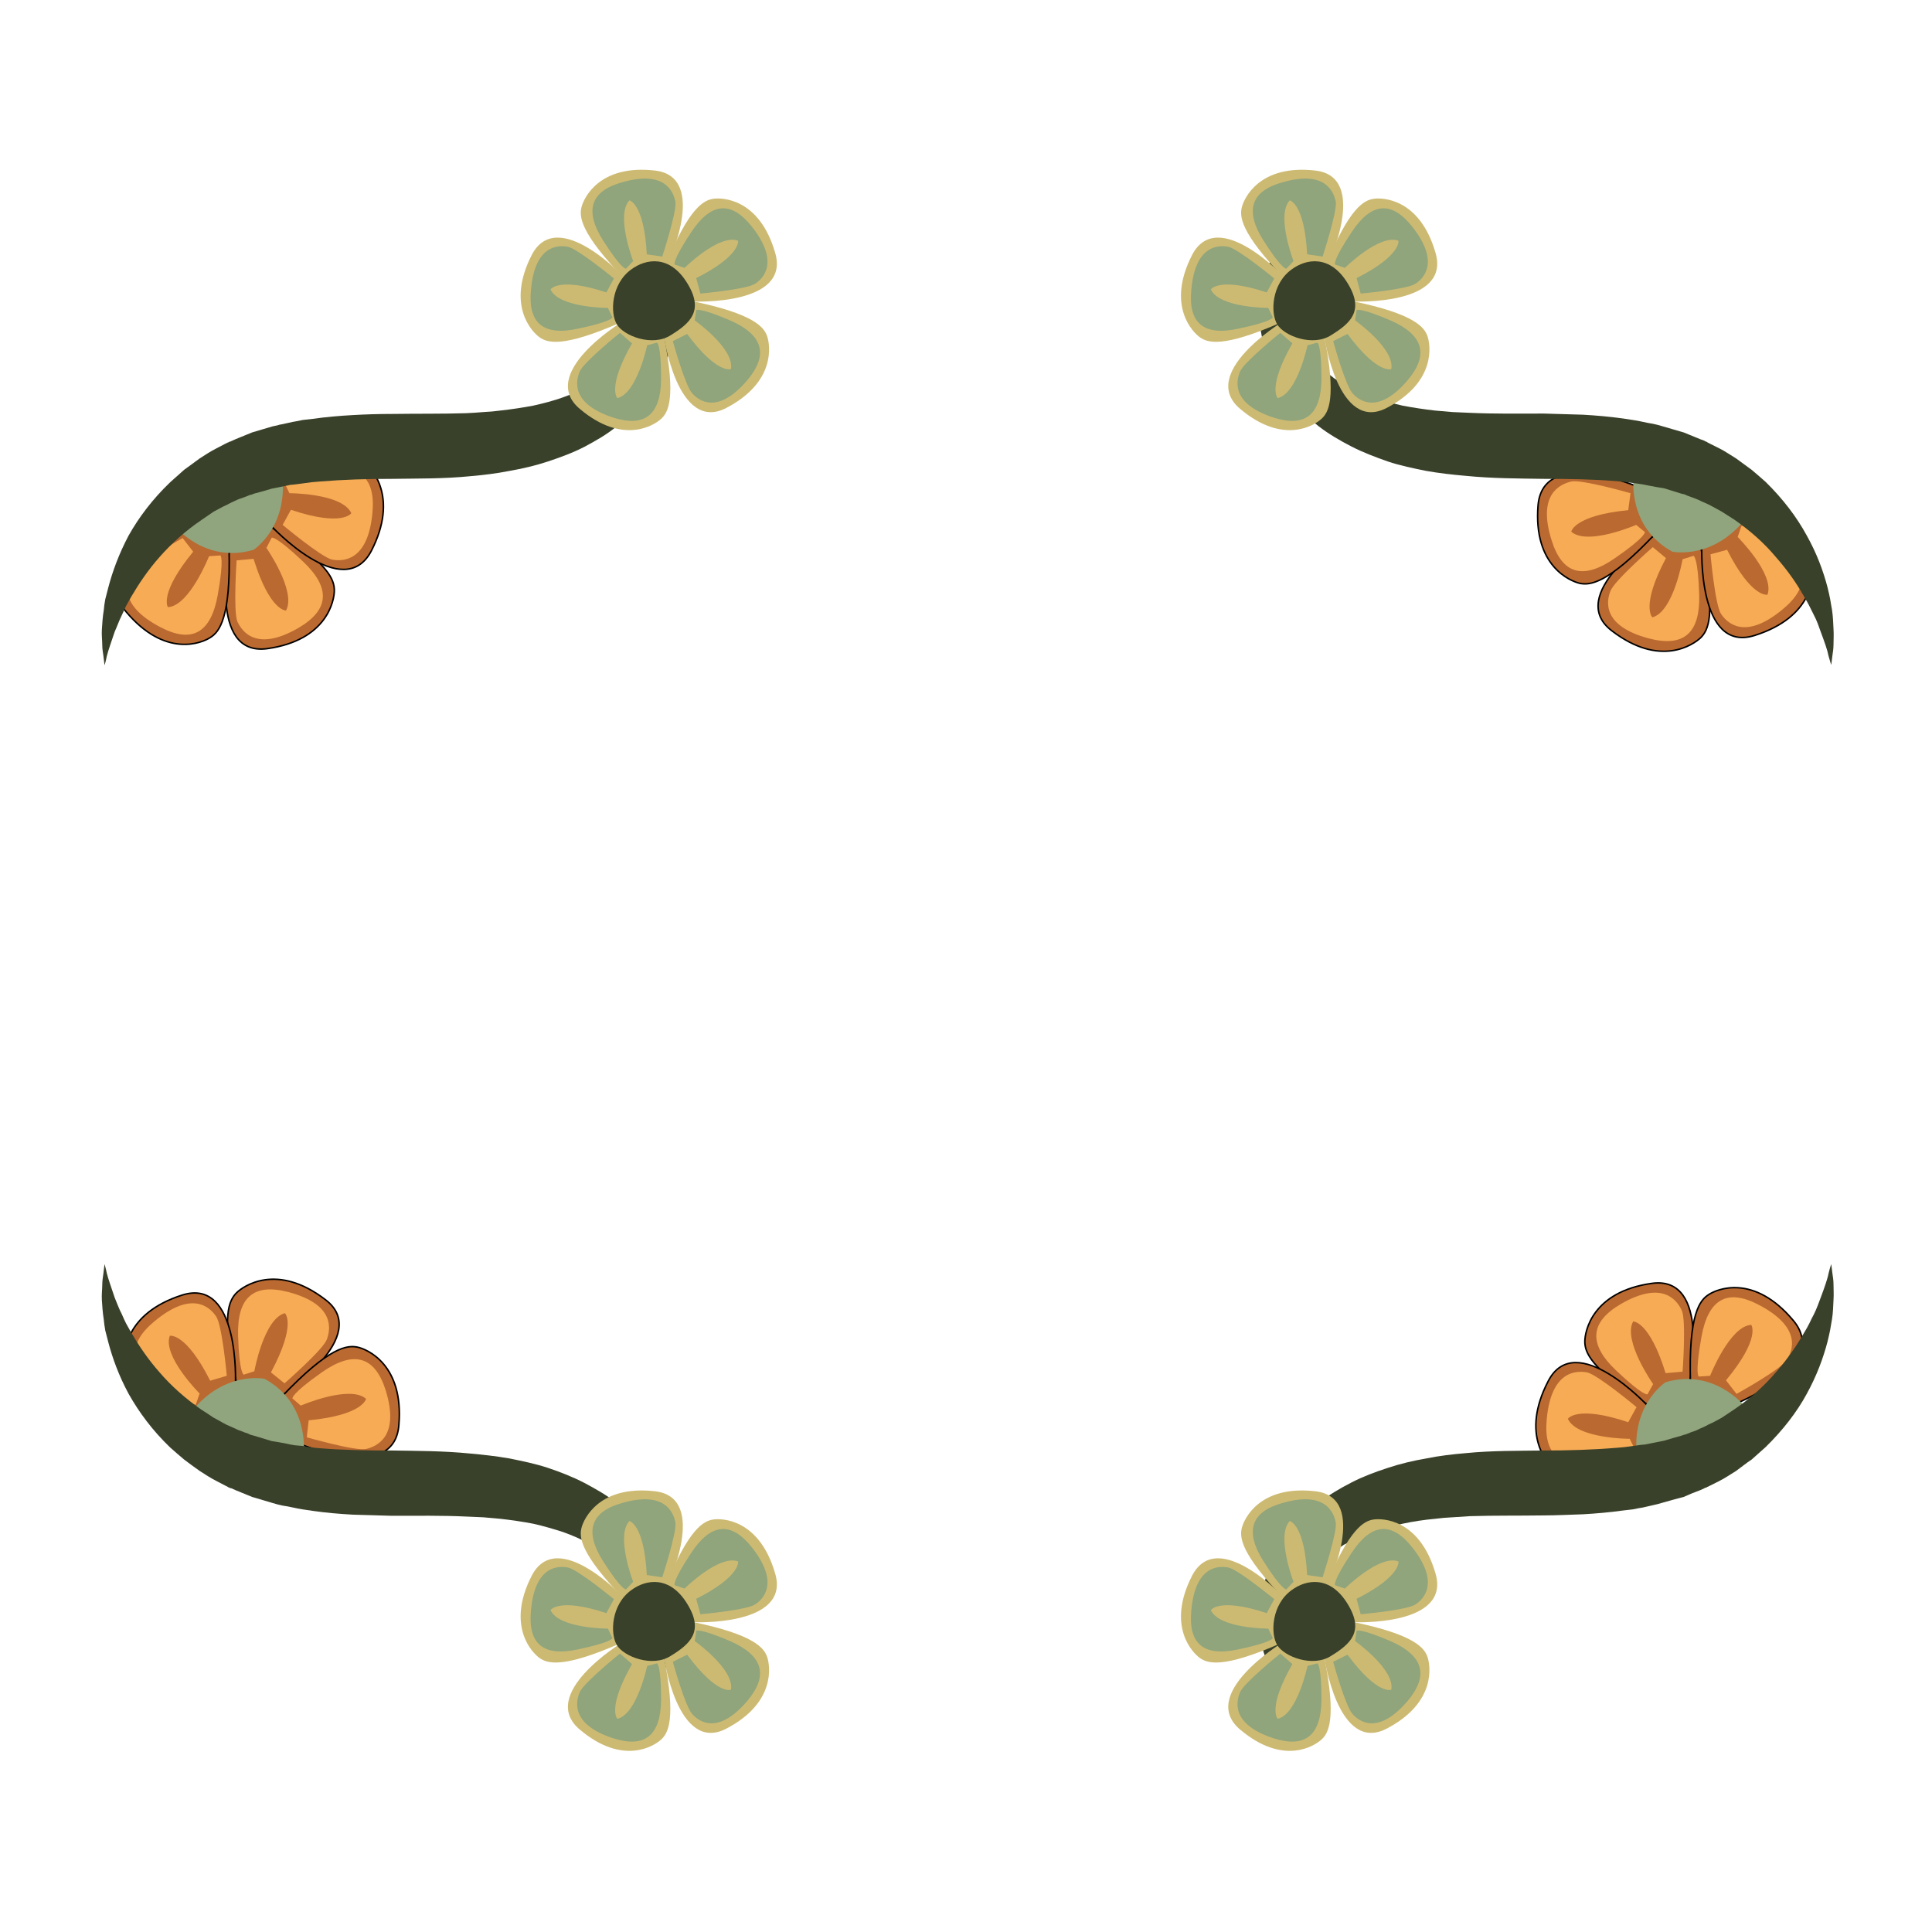 <svg height="512" viewBox="0 0 512 512" width="512" xmlns="http://www.w3.org/2000/svg"><path d="m436.9 372.4c-15.7-9.7-16.9-14.2-16.9-16.9 0-2.6 1.9-13.2 17.8-15.4 15.7-2.1 10 25.8 10 25.8-9 1.9-10.9 6.5-10.9 6.5z" fill="#ba6930" stroke="#000" stroke-linecap="round" stroke-linejoin="round" stroke-width=".4"/><path d="m448 366.6c-.6-18.6 2.6-22.1 4.8-23.5 2.2-1.5 12-5.6 22.4 6.8 10.3 12.1-15.9 22.4-15.9 22.4-6.5-6.6-11.3-5.7-11.3-5.7z" fill="#ba6930" stroke="#000" stroke-linecap="round" stroke-linejoin="round" stroke-width=".4"/><path d="m435.7 385.5c-16.8 7.4-21.2 5.7-23.4 4.2-2.1-1.6-9.5-9.3-2-23.7 7.3-14.1 26.5 6.7 26.5 6.7-3.7 8.6-1.1 12.8-1.1 12.8z" fill="#ba6930" stroke="#000" stroke-linecap="round" stroke-linejoin="round" stroke-width=".4"/><path d="m454.2 382.5-20.2 5c-2.4-14.9 7.4-21.2 7.4-21.2 12.8-3.8 20.9 6.3 20.9 6.3z" fill="#90a57d"/><path d="m441.4 363.9c-4.3-13.9-8.6-13.7-8.6-13.7-2.8 5.1 5.3 16.6 5.3 16.6l-1.5 2.7s-.9.7-8.3-6.3-7-12.8 1.2-17.6c11.2-6.5 15-.9 16.2 1.7 1.2 2.7.2 16.2.2 16.2z" fill="#f8ab55"/><path d="m457.4 365.8c9.3-11.2 6.7-14.7 6.7-14.7-5.7.3-10.9 13.5-10.9 13.5l-3 .2s-1.1-.4.7-10.5q2.7-15.1 15.2-8.5c11.5 6 9 12.2 7.4 14.6-1.5 2.5-13.3 9-13.3 9z" fill="#f8ab55"/><path d="m431.5 376.9c-13.7-4.6-16-.9-16-.9 2.4 5.3 16.4 5.3 16.4 5.3l1.3 2.7s.1 1.2-9.8 3.3c-9.9 2-14.4-1.7-13.5-11.2 1.2-13 7.9-12.9 10.7-12.4 2.8.6 13.1 9.2 13.1 9.2z" fill="#f8ab55"/><path d="m450.7 145.1c4.3 17.9 1.9 22 0 23.9-1.9 1.8-10.7 8-23.5-1.8-12.6-9.5 11.1-25.2 11.1-25.2 7.8 5 12.4 3.1 12.4 3.1z" fill="#ba6930" stroke="#000" stroke-linecap="round" stroke-linejoin="round" stroke-width=".4"/><path d="m438.7 141.4c-12.7 13.5-17.4 13.7-20 13.2-2.6-.6-12.4-4.6-11.1-20.7 1.4-15.9 27.2-4.6 27.2-4.6-.1 9.3 3.9 12.1 3.9 12.1z" fill="#ba6930" stroke="#000" stroke-linecap="round" stroke-linejoin="round" stroke-width=".4"/><path d="m460.8 136.7c17.1 6.6 19.1 10.9 19.5 13.5s.2 13.3-15.3 18.2c-15.2 4.8-14-23.5-14-23.5 8.6-3.4 9.8-8.2 9.8-8.2z" fill="#ba6930" stroke="#000" stroke-linecap="round" stroke-linejoin="round" stroke-width=".4"/><path d="m445.6 125.7 17.8 10.7c-8.8 12.2-20.2 9.8-20.2 9.8-11.8-6.4-10.3-19.3-10.3-19.3z" fill="#90a57d"/><path d="m441.5 147.9c-6.8 12.8-3.6 15.7-3.6 15.7 5.6-1.5 8-15.4 8-15.4l2.9-.9s1.2.2 1.5 10.3c.3 10.2-4.1 14-13.3 11.6-12.5-3.3-11.3-9.9-10.2-12.6 1-2.7 11.2-11.6 11.2-11.6z" fill="#f8ab55"/><path d="m431.5 135.2c-14.4 1.4-15.1 5.7-15.1 5.7 4.3 3.8 17.2-1.8 17.2-1.8l2.3 1.9s.5 1.1-7.9 6.9q-12.6 8.8-16.8-4.7c-3.9-12.3 2.3-14.9 5.2-15.6 2.8-.6 15.7 3.1 15.7 3.1z" fill="#f8ab55"/><path d="m457.7 145.7c6.5 12.9 10.7 11.9 10.7 11.9 2-5.4-7.9-15.3-7.9-15.3l1-2.9s.8-.8 9.3 4.7c8.4 5.6 9 11.3 1.6 17.4-10 8.3-14.7 3.6-16.3 1.2s-2.8-15.8-2.8-15.8z" fill="#f8ab55"/><path d="m71.7 139.6c15.7 9.7 16.9 14.2 16.9 16.9 0 2.6-1.9 13.2-17.8 15.4-15.7 2.1-10-25.8-10-25.8 9-1.9 10.9-6.5 10.9-6.5z" fill="#ba6930" stroke="#000" stroke-linecap="round" stroke-linejoin="round" stroke-width=".4"/><path d="m60.7 145.4c.5 18.6-2.7 22.1-4.9 23.5-2.2 1.5-12 5.6-22.4-6.8-10.3-12.1 15.9-22.4 15.9-22.4 6.5 6.6 11.4 5.7 11.4 5.7z" fill="#ba6930" stroke="#000" stroke-linecap="round" stroke-linejoin="round" stroke-width=".4"/><path d="m72.9 126.5c16.9-7.4 21.2-5.7 23.4-4.2 2.1 1.6 9.5 9.3 2.1 23.7-7.4 14.1-26.6-6.7-26.6-6.7 3.7-8.6 1.1-12.8 1.1-12.8z" fill="#ba6930" stroke="#000" stroke-linecap="round" stroke-linejoin="round" stroke-width=".4"/><path d="m54.4 129.5 20.2-5c2.4 14.9-7.4 21.2-7.4 21.2-12.8 3.8-20.9-6.3-20.9-6.3z" fill="#90a57d"/><path d="m67.2 148.1c4.3 13.9 8.6 13.7 8.6 13.7 2.8-5.1-5.2-16.6-5.2-16.6l1.4-2.7s.9-.7 8.3 6.3 7 12.8-1.2 17.6c-11.2 6.5-15 .9-16.2-1.7-1.1-2.7-.2-16.2-.2-16.2z" fill="#f8ab55"/><path d="m51.2 146.2c-9.2 11.2-6.7 14.7-6.7 14.7 5.7-.3 10.9-13.5 10.9-13.5l3-.2s1.1.4-.7 10.5q-2.7 15.1-15.2 8.5c-11.5-6-8.9-12.2-7.4-14.6 1.6-2.5 13.3-9 13.3-9z" fill="#f8ab55"/><path d="m77.1 135.1c13.7 4.6 16 .9 16 .9-2.4-5.3-16.4-5.3-16.4-5.3l-1.3-2.7s0-1.2 9.9-3.3c9.8-2 14.3 1.7 13.4 11.2-1.2 13-7.9 12.9-10.7 12.4-2.8-.6-13.1-9.2-13.1-9.2z" fill="#f8ab55"/><path d="m62.7 366.5c-4.3-17.9-1.9-22 0-23.9 1.8-1.8 10.7-8 23.5 1.8 12.6 9.5-11.2 25.2-11.2 25.2-7.7-5-12.3-3.1-12.3-3.1z" fill="#ba6930" stroke="#000" stroke-linecap="round" stroke-linejoin="round" stroke-width=".4"/><path d="m74.6 370.2c12.8-13.5 17.5-13.7 20.1-13.2 2.5.5 12.4 4.6 11 20.7-1.3 15.9-27.1 4.6-27.1 4.6.1-9.3-4-12.1-4-12.1z" fill="#ba6930" stroke="#000" stroke-linecap="round" stroke-linejoin="round" stroke-width=".4"/><path d="m52.6 374.9c-17.2-6.6-19.1-10.9-19.5-13.5s-.2-13.3 15.2-18.2c15.3-4.8 14.1 23.5 14.1 23.5-8.7 3.4-9.8 8.2-9.8 8.2z" fill="#ba6930" stroke="#000" stroke-linecap="round" stroke-linejoin="round" stroke-width=".4"/><path d="m67.8 385.9-17.9-10.7c8.9-12.2 20.2-9.8 20.2-9.8 11.8 6.4 10.4 19.3 10.4 19.3z" fill="#90a57d"/><path d="m71.8 363.7c6.9-12.9 3.7-15.7 3.7-15.7-5.6 1.5-8.1 15.4-8.1 15.4l-2.8.9s-1.2-.2-1.5-10.3c-.3-10.2 4.1-14 13.3-11.6 12.5 3.3 11.2 9.9 10.2 12.6s-11.2 11.6-11.2 11.6z" fill="#f8ab55"/><path d="m81.8 376.4c14.5-1.4 15.2-5.7 15.2-5.7-4.3-3.8-17.3 1.8-17.3 1.8l-2.2-1.9s-.5-1.1 7.9-7q12.5-8.7 16.8 4.8c3.8 12.3-2.3 14.9-5.2 15.6-2.8.6-15.7-3.1-15.7-3.1z" fill="#f8ab55"/><path d="m55.7 365.9c-6.5-12.9-10.7-11.9-10.7-11.9-2 5.4 7.9 15.3 7.9 15.3l-1 2.9s-.9.8-9.3-4.7c-8.4-5.6-9-11.3-1.6-17.4 10-8.3 14.7-3.6 16.3-1.2s2.8 15.7 2.8 15.7z" fill="#f8ab55"/><path d="m27.4 173.8c-.1-.8-.3-1.7-.3-2.9s-.2-2.6-.1-4.1c.1-1.6.2-3.3.5-5.1.1-1 .2-1.9.4-2.9q.4-1.5.8-3.1c1.1-4.2 2.8-8.9 5.4-13.8 2.7-4.8 6.3-9.6 11-14.1q1.8-1.6 3.7-3.3c1.3-.9 2.7-2 4.1-3 1.4-.9 2.9-1.9 4.5-2.7q1.1-.6 2.3-1.2l.6-.3.3-.1.1-.1.4-.1.2-.1 1.1-.5q2.2-.9 4.4-1.8 2.7-.8 5.4-1.6l1.4-.3c.5-.2.9-.2 1.3-.3q1.4-.3 2.7-.6 1.3-.2 2.6-.5l2.7-.3c3.5-.5 7-.8 10.6-1 3.4-.2 6.9-.3 10.3-.3 6.8-.1 13.4 0 19.7-.2q2.3-.1 4.6-.3 2.3-.1 4.5-.4 4.5-.5 8.7-1.3c2.7-.6 5.4-1.3 7.9-2.2s4.8-1.9 7-3.1l.5-.2.1-.1c-.5.4-.1.1-.2.2v-.1l.3-.1.9-.6.9-.6.4-.3.4-.2c.8-.6 1.6-1.2 2.5-2 1.9-1.5 3.3-3.2 4.8-4.9 2.8-3.5 4.7-7.2 5.9-10.8 1.2-3.5 1.6-6.8 1.6-9.6 0-.7-.1-1.3-.2-2 0-.6-.1-1.2-.2-1.7q-.2-.9-.3-1.6-.1-.3-.2-.6-.1-.4-.2-.6c-.5-1.5-.8-2.4-.8-2.4s.6.7 1.7 1.9c1 1.3 2.4 3.3 3.6 6.3 1.1 3 1.8 6.9 1.6 11.5-.3 4.6-1.5 9.7-4 14.8-1.3 2.6-2.8 5.2-4.8 7.6-.9 1.2-2.2 2.5-3.4 3.8l-.5.4-.4.4-.8.7-.8.7-.2.2h-.1c-.1.1.2-.1-.2.2l-.2.1-.5.4c-2.5 2.1-5.5 3.8-8.5 5.4-3.1 1.6-6.4 2.8-9.7 3.9s-6.8 1.9-10.2 2.5c-3.5.7-7 1.1-10.4 1.4-7 .7-14 .6-20.6.7-6.7 0-13.1.2-19.2.7l-2.3.2-2.2.3-2.3.3c-.3 0-.7.1-1.1.1l-.9.2q-2 .4-4 .8-2.3.7-4.6 1.3l-1.1.4h-.2c.2 0-.4.2.3-.1l-.3.1-.4.2q-1 .4-1.9.7c-.7.2-1.2.5-1.9.8q-.9.4-1.8.9c-1.2.5-2.3 1.2-3.5 1.8q-1.6 1.1-3.2 2.2c-4.3 2.9-8 6.3-11.1 9.8s-5.5 7.1-7.5 10.5q-.7 1.3-1.4 2.5-.6 1.3-1.1 2.4c-.8 1.6-1.3 3.1-1.9 4.4-.9 2.7-1.7 4.9-2.1 6.5-.3 1.6-.6 2.4-.6 2.4s-.1-.9-.3-2.5z" fill="#39412a"/><path d="m27.7 335s.3.9.6 2.4c.4 1.6 1.2 3.8 2.1 6.5.6 1.4 1.1 2.9 1.9 4.4q.5 1.2 1.1 2.4.7 1.2 1.4 2.5c2 3.4 4.4 7 7.5 10.5 3.1 3.6 6.8 6.9 11.1 9.9q1.6 1 3.2 2.1c1.2.6 2.3 1.3 3.5 1.9q.9.4 1.8.8c.7.3 1.2.6 1.9.8q.9.4 1.9.7l.4.2.3.1c-.7-.2-.1 0-.3-.1l.2.1 1.1.3q2.3.7 4.6 1.4 2 .3 4 .7l.9.2c.4.1.8.1 1.1.2l2.3.2 2.2.4 2.3.2c6.1.5 12.5.6 19.2.6 6.6.1 13.6.1 20.6.8 3.4.3 6.9.7 10.4 1.3 3.4.7 6.9 1.4 10.2 2.5s6.6 2.4 9.7 4c3 1.6 6 3.3 8.5 5.3l.5.4.2.1c.4.4.1.1.2.2l.1.1.2.1.8.8.8.7.4.3.5.5c1.2 1.3 2.5 2.5 3.4 3.7 2 2.5 3.5 5.1 4.8 7.6 2.5 5.1 3.7 10.3 4 14.8.2 4.6-.5 8.5-1.6 11.5-1.2 3-2.6 5.1-3.6 6.3-1.1 1.3-1.7 1.9-1.7 1.9s.3-.8.8-2.3q.1-.3.2-.6.1-.3.2-.7.1-.7.3-1.5c.1-.5.2-1.2.2-1.8.1-.6.2-1.3.2-2 0-2.8-.4-6.1-1.6-9.6s-3.1-7.3-5.9-10.7c-1.5-1.7-2.9-3.5-4.8-4.9-.9-.9-1.7-1.4-2.5-2.1l-.4-.2-.4-.3-.9-.6-.9-.5-.3-.2c.1 0-.3-.2.2.1h-.1l-.5-.3c-2.2-1.2-4.5-2.2-7-3.1-2.5-.8-5.2-1.6-7.9-2.2q-4.2-.8-8.7-1.3-2.2-.2-4.5-.4-2.3-.1-4.6-.2c-6.3-.3-12.9-.2-19.7-.2-3.4-.1-6.9-.2-10.3-.3-3.6-.2-7.1-.5-10.6-1l-2.7-.4q-1.3-.2-2.6-.5-1.3-.3-2.7-.5c-.4-.1-.8-.2-1.3-.3l-1.4-.4q-2.7-.8-5.4-1.6-2.2-.9-4.4-1.8l-1.1-.5h-.2l-.4-.2h-.1l-.3-.2-.6-.3q-1.2-.6-2.3-1.2c-1.6-.8-3.1-1.8-4.5-2.7-1.4-1-2.8-2-4.1-3q-1.9-1.6-3.7-3.2c-4.7-4.5-8.3-9.4-11-14.2-2.6-4.8-4.3-9.5-5.4-13.7q-.4-1.6-.8-3.1c-.2-1-.3-2-.4-2.9-.3-1.9-.4-3.6-.5-5.1s.1-3 .1-4.1c0-1.2.2-2.2.3-3 .2-1.6.3-2.5.3-2.5z" fill="#39412a"/><path d="m485.6 337.4c.1.8.3 1.8.3 3s.1 2.6 0 4.1c-.1 1.6-.1 3.3-.4 5.1-.2 1-.3 1.9-.5 2.9q-.3 1.5-.7 3.1c-1.1 4.2-2.8 8.9-5.5 13.8-2.6 4.8-6.3 9.6-10.9 14.1q-1.8 1.6-3.7 3.3c-1.4.9-2.7 2-4.1 3-1.5.9-2.9 1.9-4.5 2.7q-1.2.6-2.4 1.2l-.6.3-.3.1v.1l-.5.1-.1.1-1.1.5q-2.2.8-4.4 1.8-2.7.7-5.5 1.5l-1.4.4c-.4.1-.8.2-1.3.3q-1.3.3-2.6.6-1.3.2-2.7.5l-2.6.3c-3.6.5-7.1.8-10.6 1-3.5.1-7 .3-10.3.3-6.9.1-13.4 0-19.7.2-1.6.1-3.1.2-4.6.3q-2.3.1-4.6.4-4.4.4-8.6 1.3c-2.7.6-5.4 1.3-7.9 2.2s-4.9 1.9-7.1 3.1l-.4.2-.1.1c.5-.4.1-.1.2-.2l-.1.1-.2.1-.9.6-.9.6-.5.3-.3.2c-.8.6-1.7 1.2-2.6 2-1.8 1.5-3.3 3.2-4.7 4.9-2.8 3.5-4.8 7.2-5.9 10.8-1.2 3.5-1.7 6.8-1.6 9.6 0 .7.1 1.3.2 2 0 .6 0 1.2.2 1.7q.2.9.3 1.6.1.3.1.6.2.3.3.6c.5 1.5.7 2.3.7 2.3s-.5-.6-1.6-1.8c-1-1.3-2.4-3.3-3.6-6.3-1.1-3-1.8-6.9-1.6-11.5s1.4-9.7 4-14.8c1.3-2.6 2.8-5.2 4.8-7.6.9-1.3 2.2-2.5 3.4-3.8l.5-.4.4-.4.8-.7.8-.7.2-.2c.1-.1-.2.1.3-.2l.1-.1.5-.4c2.6-2.1 5.5-3.8 8.6-5.4s6.3-2.8 9.7-3.9c3.3-1.1 6.7-1.9 10.2-2.5 3.4-.7 6.9-1.1 10.4-1.4 7-.7 13.9-.6 20.6-.7 6.7 0 13.1-.2 19.2-.7l2.3-.2 2.2-.3 2.2-.3c.4 0 .8-.1 1.1-.1l1-.2q2-.4 4-.8 2.3-.7 4.5-1.3l1.2-.4h.1c-.1 0 .4-.2-.3.1h.1l.2-.1.5-.2q.9-.4 1.9-.7c.6-.2 1.2-.6 1.8-.8q.9-.4 1.8-.9c1.2-.5 2.4-1.2 3.5-1.8q1.7-1.1 3.3-2.2c4.3-2.9 8-6.3 11-9.8 3.1-3.5 5.6-7.2 7.5-10.5q.8-1.3 1.4-2.5.6-1.3 1.2-2.4c.8-1.6 1.3-3.1 1.8-4.4 1-2.7 1.8-4.9 2.1-6.5.4-1.6.7-2.4.7-2.4s.1.9.3 2.4z" fill="#39412a"/><path d="m485.3 176.2s-.3-.8-.7-2.3c-.3-1.6-1.1-3.8-2.1-6.5-.5-1.4-1-2.9-1.8-4.4q-.6-1.2-1.2-2.4-.6-1.2-1.4-2.5c-1.9-3.4-4.4-7-7.5-10.5-3-3.6-6.7-6.9-11-9.9q-1.6-1-3.3-2.1c-1.1-.6-2.3-1.3-3.5-1.9q-.9-.4-1.8-.8c-.6-.3-1.2-.6-1.8-.8q-1-.4-1.9-.7l-.5-.2-.2-.1h-.1c.7.2.2 0 .3.1l-.1-.1-1.2-.3q-2.2-.7-4.5-1.4-2-.3-4-.7l-1-.2c-.3-.1-.7-.1-1.1-.2l-2.2-.3-2.2-.3-2.3-.2c-6.1-.5-12.5-.6-19.2-.6-6.7-.1-13.6-.1-20.6-.8-3.5-.3-7-.7-10.4-1.3-3.5-.7-6.9-1.4-10.2-2.5-3.4-1.2-6.6-2.4-9.7-4s-6-3.3-8.6-5.3l-.5-.4-.1-.1c-.5-.4-.2-.1-.3-.2v-.1l-.2-.1-.8-.8-.8-.7-.4-.3-.5-.5c-1.2-1.3-2.5-2.5-3.4-3.7-2-2.5-3.5-5.1-4.8-7.6-2.6-5.1-3.8-10.3-4-14.8-.2-4.6.5-8.6 1.6-11.5 1.2-3 2.6-5.1 3.6-6.3 1.1-1.3 1.6-1.9 1.6-1.9s-.2.8-.7 2.3q-.1.3-.3.6 0 .3-.1.7-.1.7-.3 1.5c-.2.5-.2 1.1-.2 1.8-.1.6-.2 1.3-.2 2-.1 2.7.4 6.1 1.6 9.6 1.1 3.5 3.1 7.3 5.9 10.7 1.4 1.7 2.9 3.5 4.7 4.9.9.9 1.8 1.4 2.6 2.1l.3.2.5.3.9.6.9.5.2.2h.1c-.1 0 .3.2-.2-.1h.1l.4.3c2.2 1.2 4.6 2.2 7.1 3.1 2.5.8 5.2 1.6 7.9 2.2q4.2.8 8.6 1.3 2.3.2 4.6.4 2.3.1 4.6.2c6.3.3 12.8.2 19.7.2 3.3.1 6.8.2 10.3.3 3.5.2 7 .5 10.6 1l2.6.4q1.4.2 2.7.5 1.3.3 2.6.5c.5.1.9.2 1.3.3l1.4.4q2.8.8 5.5 1.6 2.2.9 4.4 1.8l1.1.4.1.1.5.2.3.2.6.3q1.2.6 2.4 1.2c1.6.8 3 1.8 4.5 2.7 1.4 1 2.7 2 4.1 3q1.9 1.6 3.7 3.2c4.6 4.5 8.3 9.4 10.9 14.2 2.7 4.8 4.4 9.5 5.5 13.7q.4 1.6.7 3.1c.2 1 .3 2 .5 2.9.3 1.9.3 3.6.4 5.1s0 3 0 4.1c0 1.2-.2 2.2-.3 3-.2 1.6-.3 2.4-.3 2.4z" fill="#39412a"/><g fill="#cdba72"><path d="m350.9 438.9c3.4 16.8 1.1 20.5-.7 22.1-1.8 1.7-10.1 7-21.5-2.6-11.3-9.4 11-23 11-23 7 5 11.2 3.5 11.2 3.5z"/><path d="m339.6 435.4c-15.6 6.9-19.6 5.4-21.6 4s-8.9-8.5-2.1-21.8c6.8-13.2 24.6 6 24.6 6-3.3 7.9-.9 11.8-.9 11.8z"/><path d="m340.5 423.9c-11.9-12.3-12-16.6-11.4-19s4.7-11.4 19.5-9.7c14.5 1.7 3.1 25.4 3.1 25.4-8.5-.4-11.2 3.3-11.2 3.3z"/><path d="m358.4 429.8c16.6 3.4 19.1 7 19.9 9.3s2.4 12.1-10.8 19c-13 6.8-16.6-19.2-16.6-19.2 7.3-4.6 7.5-9.1 7.5-9.1z"/><path d="m351.2 420.7c6.4-15.9 10.4-17.6 12.7-18 2.4-.4 12.3-.2 16.5 14.2 4.3 14.2-21.7 13-21.7 13-3.1-8.1-7.5-9.2-7.5-9.2z"/></g><path d="m342.3 421.4c3.9-2.9 10.2-3.9 14.8 3.6 4.6 7.4.7 10.7-4.3 13.8-4.9 3.2-12.5.2-14.3-2.8-1.9-3.1-1.5-10.8 3.8-14.6z" fill="#39412a"/><path d="m342.5 441c-6.7 11.7-3.9 14.5-3.9 14.5 5.2-1.2 7.9-14 7.9-14l2.6-.7s1.1.2 1.1 9.7c-.1 9.4-4.3 12.8-12.6 10.2-11.4-3.7-10-9.7-9-12.2s10.7-10.3 10.7-10.3z" fill="#90a57c"/><path d="m335.7 427.5c-12.7-4.2-14.8-.8-14.8-.8 2.2 4.9 15.2 4.9 15.2 4.9l1.2 2.5s0 1.1-9.1 3c-9.2 2-13.3-1.4-12.5-10.2 1-12 7.2-12 9.8-11.5s12.2 8.4 12.2 8.4z" fill="#90a57c"/><path d="m346.4 417.4c-.7-13.5-4.6-14.3-4.6-14.3-3.7 3.9 1 16.1 1 16.1l-1.9 2s-1 .5-6.1-7.5c-5-7.9-3.3-13.1 5.1-15.4 11.4-3.3 13.6 2.6 14.1 5.2.4 2.6-3.5 14.5-3.5 14.5z" fill="#90a57c"/><path d="m357.1 438.5c8 10.8 11.6 9.3 11.6 9.3 1-5.4-9.6-12.9-9.6-12.9l.4-2.7s.6-.9 9.2 2.8c8.5 3.8 10 9 4.4 15.7-7.8 9.2-12.8 5.6-14.6 3.6-1.9-1.9-5.2-13.9-5.2-13.9z" fill="#90a57c"/><path d="m359.5 423.7c11.9-6 11.1-9.9 11.1-9.9-5-1.9-14.2 7.2-14.2 7.2l-2.6-.9s-.8-.8 4.4-8.6q7.8-11.8 16-1.5c7.5 9.4 3.1 13.8.9 15.2-2.2 1.5-14.5 2.6-14.5 2.6z" fill="#90a57c"/><path d="m175.9 438.9c3.4 16.8 1.1 20.5-.7 22.1-1.8 1.7-10.1 7-21.5-2.6-11.3-9.4 11-23 11-23 7 5 11.2 3.5 11.2 3.5z" fill="#cdba72"/><path d="m164.6 435.4c-15.6 6.9-19.6 5.4-21.6 4s-8.9-8.5-2.1-21.8c6.8-13.2 24.6 6 24.6 6-3.3 7.9-.9 11.8-.9 11.8z" fill="#cdba72"/><path d="m165.5 423.9c-11.9-12.3-12-16.6-11.4-19s4.7-11.4 19.5-9.7c14.5 1.7 3.1 25.4 3.1 25.4-8.5-.4-11.2 3.3-11.2 3.3z" fill="#cdba72"/><path d="m183.4 429.8c16.6 3.4 19.1 7 19.9 9.3s2.4 12.1-10.8 19c-13 6.8-16.6-19.2-16.6-19.2 7.3-4.6 7.5-9.1 7.5-9.1z" fill="#cdba72"/><path d="m176.2 420.7c6.4-15.9 10.4-17.6 12.7-18 2.4-.4 12.3-.2 16.5 14.2 4.3 14.2-21.7 13-21.7 13-3.1-8.1-7.5-9.2-7.5-9.2z" fill="#cdba72"/><path d="m167.3 421.4c3.9-2.9 10.2-3.9 14.8 3.6 4.6 7.4.7 10.7-4.3 13.8-4.9 3.2-12.5.2-14.3-2.8-1.9-3.1-1.5-10.8 3.8-14.6z" fill="#39412a"/><path d="m167.5 441c-6.7 11.7-3.9 14.5-3.9 14.5 5.2-1.2 7.9-14 7.9-14l2.6-.7s1.1.2 1.1 9.7c-.1 9.4-4.3 12.8-12.6 10.2-11.4-3.7-10-9.7-9-12.2s10.7-10.3 10.7-10.3z" fill="#90a57c"/><path d="m160.7 427.5c-12.7-4.2-14.8-.8-14.8-.8 2.2 4.9 15.2 4.9 15.2 4.9l1.2 2.5s0 1.1-9.1 3c-9.2 2-13.3-1.4-12.5-10.2 1-12 7.2-12 9.8-11.5s12.2 8.4 12.2 8.4z" fill="#90a57c"/><path d="m171.4 417.4c-.7-13.5-4.6-14.3-4.6-14.3-3.7 3.9 1 16.1 1 16.1l-1.9 2s-1 .5-6.1-7.5c-5-7.9-3.3-13.1 5.1-15.4 11.4-3.3 13.6 2.6 14.1 5.2.4 2.6-3.5 14.5-3.5 14.5z" fill="#90a57c"/><path d="m182.1 438.5c8 10.8 11.6 9.3 11.6 9.3 1-5.4-9.6-12.9-9.6-12.9l.4-2.7s.6-.9 9.2 2.8c8.5 3.8 10 9 4.4 15.7-7.8 9.2-12.8 5.6-14.6 3.6-1.9-1.9-5.2-13.9-5.2-13.9z" fill="#90a57c"/><path d="m184.5 423.7c11.9-6 11.1-9.9 11.1-9.9-5-1.9-14.2 7.2-14.2 7.2l-2.6-.9s-.8-.8 4.4-8.6q7.8-11.8 16-1.5c7.5 9.4 3.1 13.8.9 15.2-2.2 1.5-14.5 2.6-14.5 2.6z" fill="#90a57c"/><path d="m175.9 88.9c3.4 16.8 1.1 20.5-.7 22.1-1.8 1.7-10.1 7-21.5-2.6-11.3-9.4 11-23 11-23 7 5 11.2 3.5 11.2 3.5z" fill="#cdba72"/><path d="m164.6 85.4c-15.6 6.9-19.6 5.4-21.6 4s-8.9-8.5-2.1-21.8c6.8-13.2 24.6 6 24.6 6-3.3 7.9-.9 11.8-.9 11.8z" fill="#cdba72"/><path d="m165.5 73.9c-11.9-12.3-12-16.6-11.4-19s4.7-11.4 19.5-9.7c14.5 1.7 3.1 25.4 3.1 25.4-8.5-.4-11.2 3.3-11.2 3.3z" fill="#cdba72"/><path d="m183.4 79.8c16.6 3.4 19.1 7 19.9 9.3s2.4 12.1-10.8 19c-13 6.8-16.6-19.2-16.6-19.2 7.3-4.6 7.5-9.1 7.5-9.1z" fill="#cdba72"/><path d="m176.2 70.7c6.4-15.9 10.4-17.6 12.7-18 2.4-.4 12.3-.2 16.5 14.2 4.3 14.2-21.7 13-21.7 13-3.1-8.1-7.5-9.2-7.5-9.2z" fill="#cdba72"/><path d="m167.3 71.4c3.9-2.9 10.2-3.9 14.8 3.6 4.6 7.4.7 10.7-4.3 13.8-4.9 3.2-12.5.2-14.3-2.8-1.9-3.1-1.5-10.8 3.8-14.6z" fill="#39412a"/><path d="m167.5 91c-6.7 11.7-3.9 14.5-3.9 14.5 5.2-1.2 7.9-14 7.9-14l2.6-.7s1.1.2 1.1 9.7c-.1 9.4-4.3 12.8-12.6 10.2-11.4-3.7-10-9.7-9-12.2s10.7-10.3 10.7-10.3z" fill="#90a57c"/><path d="m160.7 77.5c-12.7-4.2-14.8-.8-14.8-.8 2.2 4.9 15.2 4.9 15.2 4.9l1.2 2.5s0 1.1-9.1 3c-9.2 2-13.3-1.4-12.5-10.2 1-12 7.2-12 9.8-11.5s12.2 8.4 12.2 8.4z" fill="#90a57c"/><path d="m171.4 67.4c-.7-13.5-4.6-14.3-4.6-14.3-3.7 3.9 1 16.1 1 16.1l-1.9 2s-1 .5-6.1-7.5c-5-7.9-3.3-13.1 5.1-15.4 11.4-3.3 13.6 2.6 14.1 5.2.4 2.6-3.5 14.5-3.5 14.5z" fill="#90a57c"/><path d="m182.1 88.5c8 10.8 11.6 9.3 11.6 9.3 1-5.4-9.6-12.9-9.6-12.9l.4-2.7s.6-.9 9.2 2.8c8.5 3.8 10 9 4.4 15.7-7.8 9.2-12.8 5.6-14.6 3.6-1.9-1.9-5.2-13.9-5.2-13.9z" fill="#90a57c"/><path d="m184.5 73.7c11.9-6 11.1-9.9 11.1-9.9-5-1.9-14.2 7.2-14.2 7.2l-2.6-.9s-.8-.8 4.4-8.6q7.8-11.8 16-1.5c7.5 9.4 3.1 13.8.9 15.2-2.2 1.5-14.5 2.6-14.5 2.6z" fill="#90a57c"/><path d="m350.9 88.9c3.4 16.8 1.1 20.5-.7 22.1-1.8 1.7-10.1 7-21.5-2.6-11.3-9.4 11-23 11-23 7 5 11.2 3.5 11.2 3.5z" fill="#cdba72"/><path d="m339.6 85.4c-15.6 6.9-19.6 5.4-21.6 4s-8.9-8.5-2.1-21.8c6.8-13.2 24.6 6 24.6 6-3.3 7.9-.9 11.8-.9 11.8z" fill="#cdba72"/><path d="m340.5 73.9c-11.9-12.3-12-16.6-11.4-19s4.7-11.4 19.5-9.7c14.5 1.7 3.1 25.4 3.1 25.4-8.5-.4-11.2 3.3-11.2 3.3z" fill="#cdba72"/><path d="m358.4 79.8c16.6 3.4 19.1 7 19.9 9.3s2.4 12.1-10.8 19c-13 6.8-16.6-19.2-16.6-19.2 7.3-4.6 7.5-9.1 7.5-9.1z" fill="#cdba72"/><path d="m351.2 70.7c6.4-15.9 10.4-17.6 12.7-18 2.4-.4 12.3-.2 16.5 14.2 4.3 14.2-21.7 13-21.7 13-3.1-8.1-7.5-9.2-7.5-9.2z" fill="#cdba72"/><path d="m342.3 71.4c3.9-2.9 10.2-3.9 14.8 3.6 4.6 7.4.7 10.7-4.3 13.8-4.9 3.2-12.5.2-14.3-2.8-1.9-3.1-1.5-10.8 3.8-14.6z" fill="#39412a"/><path d="m342.5 91c-6.7 11.7-3.9 14.5-3.9 14.5 5.2-1.2 7.9-14 7.9-14l2.6-.7s1.1.2 1.1 9.7c-.1 9.4-4.3 12.8-12.6 10.2-11.4-3.7-10-9.7-9-12.2s10.7-10.3 10.7-10.3z" fill="#90a57c"/><path d="m335.7 77.5c-12.7-4.2-14.8-.8-14.8-.8 2.2 4.9 15.2 4.9 15.2 4.9l1.2 2.5s0 1.1-9.1 3c-9.2 2-13.3-1.4-12.5-10.2 1-12 7.2-12 9.8-11.5s12.2 8.4 12.2 8.4z" fill="#90a57c"/><path d="m346.4 67.4c-.7-13.5-4.6-14.3-4.6-14.3-3.7 3.9 1 16.1 1 16.1l-1.9 2s-1 .5-6.1-7.5c-5-7.9-3.3-13.1 5.1-15.4 11.4-3.3 13.6 2.6 14.1 5.2.4 2.6-3.5 14.5-3.5 14.5z" fill="#90a57c"/><path d="m357.1 88.5c8 10.8 11.6 9.3 11.6 9.3 1-5.4-9.6-12.9-9.6-12.9l.4-2.7s.6-.9 9.2 2.8c8.5 3.8 10 9 4.4 15.7-7.8 9.2-12.8 5.6-14.6 3.6-1.9-1.9-5.2-13.9-5.2-13.9z" fill="#90a57c"/><path d="m359.5 73.7c11.9-6 11.1-9.9 11.1-9.9-5-1.9-14.2 7.2-14.2 7.2l-2.6-.9s-.8-.8 4.4-8.6q7.8-11.8 16-1.5c7.5 9.4 3.1 13.8.9 15.2-2.2 1.5-14.5 2.6-14.5 2.6z" fill="#90a57c"/></svg>